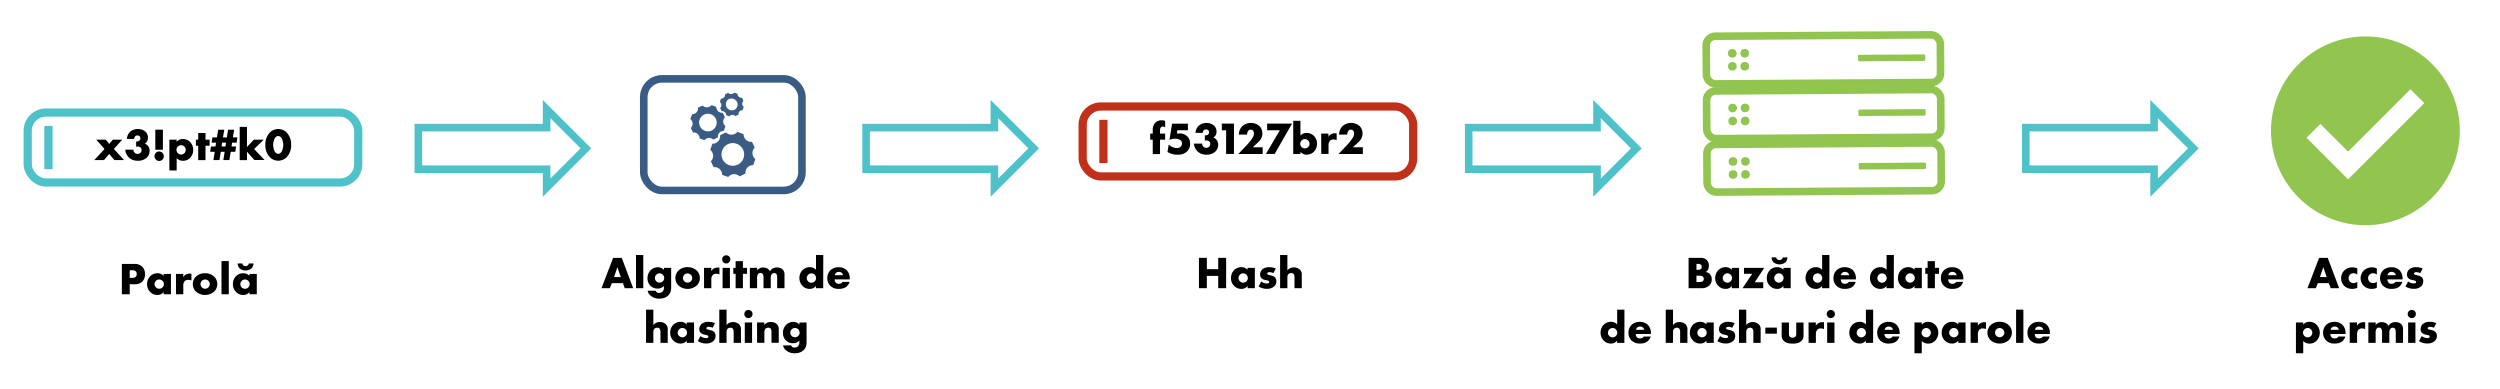 <svg id="Layer_1" data-name="Layer 1" xmlns="http://www.w3.org/2000/svg" viewBox="0 0 1647 256"><title>Capitolul12</title><polygon points="570.59 111.46 655.11 111.46 655.11 123.64 681 97.75 655.11 71.87 655.11 84.05 570.59 84.05 570.59 111.46" style="fill:none;stroke:#4fc2c9;stroke-miterlimit:10;stroke-width:5px"/><polygon points="967.59 111.46 1052.11 111.46 1052.11 123.64 1078 97.75 1052.11 71.87 1052.11 84.05 967.59 84.05 967.59 111.46" style="fill:none;stroke:#4fc2c9;stroke-miterlimit:10;stroke-width:5px"/><polygon points="275.59 111.46 360.11 111.46 360.11 123.64 386 97.75 360.11 71.87 360.11 84.05 275.59 84.05 275.59 111.46" style="fill:none;stroke:#4fc2c9;stroke-miterlimit:10;stroke-width:5px"/><rect x="424.12" y="51.95" width="104.21" height="73.51" rx="12" ry="12" style="fill:none;stroke:#3a5c84;stroke-miterlimit:10;stroke-width:5px"/><path d="M456.29,81.28a3.94,3.94,0,0,1-1.05,2.89.25.25,0,0,0-.05.27l1.29,2.7a.22.22,0,0,0,.24.14,3.92,3.92,0,0,1,4.2,3.78.25.25,0,0,0,.16.22l2.82,1H464a.2.2,0,0,0,.23-.08,3.78,3.78,0,0,1,.58-.55l0,0,.29-.2a1.67,1.67,0,0,1,.23-.12.24.24,0,0,1,.11-.06,3.75,3.75,0,0,1,1.5-.39,3.9,3.9,0,0,1,2.89,1,.2.2,0,0,0,.27,0l2.7-1.29h0a.22.22,0,0,0,.14-.23,3.89,3.89,0,0,1,2.5-3.93l.08,0,.15,0,.25-.08h0a3.66,3.66,0,0,1,.75-.1.26.26,0,0,0,.22-.17l1-2.82a.26.26,0,0,0-.07-.26,3.9,3.9,0,0,1-.3-5.64.23.23,0,0,0,0-.27l-.88-1.86h0l-.4-.84a.16.16,0,0,0-.07-.07h0l0,0a.13.13,0,0,0-.1,0h0a3.92,3.92,0,0,1-4.2-3.78.22.22,0,0,0-.16-.22l-2.82-1a.2.2,0,0,0-.26.07h0a4,4,0,0,1-.89.76l-.07,0-.26.14a3.9,3.9,0,0,1-4.41-.66.26.26,0,0,0-.27,0L460,70.83a.23.23,0,0,0-.13.24,3.93,3.93,0,0,1-3.79,4.2.21.21,0,0,0-.22.16l-.69,1.95h0l-.31.88a.27.27,0,0,0,.07.27A3.9,3.9,0,0,1,456.29,81.28Zm6.13-4.77,0,0,.27-.22.19-.16L463,76a5.81,5.81,0,1,1,5.83,10l-.48.2h0a5.82,5.82,0,0,1-5.93-9.72Z" style="fill:#3a5c84"/><path d="M469.79,102.42a5,5,0,0,1-1.35,3.71.32.32,0,0,0-.06.35l1.66,3.46c.1.2.21.19.3.18a5,5,0,0,1,5.4,4.86.32.32,0,0,0,.2.28l3.63,1.28h.06a.24.24,0,0,0,.29-.11,4.58,4.58,0,0,1,.76-.7s0,0,0,0l.36-.25a2.19,2.19,0,0,1,.3-.16l.14-.08a5,5,0,0,1,5.64.86.27.27,0,0,0,.34,0l3.47-1.66h0a.3.3,0,0,0,.18-.3,5,5,0,0,1,1.28-3.73,5,5,0,0,1,1.92-1.32l.12,0,.19-.06.31-.09H495a5.26,5.26,0,0,1,1-.13.3.3,0,0,0,.28-.21l1.29-3.62a.32.32,0,0,0-.1-.34,5,5,0,0,1-.37-7.25.32.32,0,0,0,.05-.34L496,94.62h0l-.52-1.08a.34.34,0,0,0-.08-.09l0,0,0,0-.12,0h0a5,5,0,0,1-5.4-4.86.3.3,0,0,0-.21-.28L486,86.93a.28.28,0,0,0-.34.08h0a5.21,5.21,0,0,1-1.16,1l-.08,0-.34.19a4.91,4.91,0,0,1-1.95.51,5.06,5.06,0,0,1-3.71-1.36.32.32,0,0,0-.34,0L474.59,89a.32.32,0,0,0-.18.3,5,5,0,0,1-4.86,5.39.28.28,0,0,0-.28.21l-.89,2.51h0l-.4,1.13a.33.33,0,0,0,.09.34A5.06,5.06,0,0,1,469.79,102.42Zm7.88-6.13s0,0,.05-.05l.34-.29c.09-.07.16-.14.25-.2l.11-.08a7.47,7.47,0,1,1,7.49,12.85,6.5,6.5,0,0,1-.61.25h0a7.47,7.47,0,0,1-7.61-12.49Z" style="fill:#3a5c84"/><path d="M475.21,69.1a2.67,2.67,0,0,1-.72,2,.17.17,0,0,0,0,.18l.88,1.84a.16.16,0,0,0,.16.1,2.65,2.65,0,0,1,2,.67,2.73,2.73,0,0,1,.89,1.9.17.17,0,0,0,.11.16l1.92.67h0a.14.14,0,0,0,.16-.06,2.34,2.34,0,0,1,.4-.37l0,0,.19-.13.16-.09.08,0a2.56,2.56,0,0,1,1-.26,2.63,2.63,0,0,1,2,.72.14.14,0,0,0,.18,0l1.84-.88h0a.16.16,0,0,0,.1-.16,2.62,2.62,0,0,1,.68-2,2.56,2.56,0,0,1,1-.7l.06,0,.1,0,.17,0h0a2.25,2.25,0,0,1,.52-.07.17.17,0,0,0,.15-.11l.68-1.93a.16.16,0,0,0,0-.17,2.7,2.7,0,0,1-.92-1.88,2.64,2.64,0,0,1,.72-2,.19.19,0,0,0,0-.19L489.13,65h0l-.27-.57a.08.08,0,0,0-.05,0h0l0,0a.07.07,0,0,0-.06,0h0a2.65,2.65,0,0,1-2-.68,2.69,2.69,0,0,1-.89-1.9.16.16,0,0,0-.11-.15l-1.92-.68a.13.13,0,0,0-.18.05h0a2.8,2.8,0,0,1-.61.53l-.05,0-.18.1a2.62,2.62,0,0,1-1,.27,2.67,2.67,0,0,1-2-.72.15.15,0,0,0-.18,0l-1.84.88a.17.17,0,0,0-.1.16A2.67,2.67,0,0,1,475.08,65a.16.16,0,0,0-.15.12l-.47,1.33h0l-.21.61a.18.18,0,0,0,.05.18A2.68,2.68,0,0,1,475.21,69.1Zm4.18-3.26,0,0,.18-.16a.69.69,0,0,0,.13-.11l.06,0a4,4,0,0,1,6,4.55,3.94,3.94,0,0,1-2.07,2.27l-.33.14h0a4,4,0,0,1-4-6.63Z" style="fill:#3a5c84"/><path d="M795.06,177.33h7.5v-7.47h5.22v20h-5.22v-8.1h-7.5v8.1h-5.19v-20h5.19Z"/><path d="M821.91,176.46h4.8v13.41h-4.8V188.4a5,5,0,0,1-4.17,1.92,6.42,6.42,0,0,1-4.83-2.13,6.76,6.76,0,0,1-1.92-4.92,7.42,7.42,0,0,1,2.07-5.37,6.9,6.9,0,0,1,4.83-1.89,5.31,5.31,0,0,1,4,1.74Zm-5,4.5a3.14,3.14,0,0,0-1,2.19,3.09,3.09,0,0,0,.93,2.19,3.37,3.37,0,0,0,2.16.9,3.08,3.08,0,0,0,2.16-.93,2.91,2.91,0,0,0,.9-2.16,3,3,0,0,0-.93-2.19,3,3,0,0,0-4.26,0Z"/><path d="M830.88,185.43a6.87,6.87,0,0,0,1.92,1,6.25,6.25,0,0,0,1.86.33,2,2,0,0,0,1.23-.36.77.77,0,0,0,.24-.63.71.71,0,0,0-.24-.6,3,3,0,0,0-1.26-.48l-1.26-.3a4.31,4.31,0,0,1-2.34-1.17,3.24,3.24,0,0,1-.87-2.31,4.79,4.79,0,0,1,1.26-3.27,6.77,6.77,0,0,1,4.8-1.62,11.07,11.07,0,0,1,4.29.87l-1.62,3.06a6.64,6.64,0,0,0-2.52-.66,2,2,0,0,0-1.11.27.72.72,0,0,0-.42.66.78.78,0,0,0,.57.75c.45.18.84.18,1.59.39l.87.24a5.67,5.67,0,0,1,2,1,3.79,3.79,0,0,1,1,2.67,4.48,4.48,0,0,1-1.35,3.33,7,7,0,0,1-4.95,1.68,9.89,9.89,0,0,1-5.4-1.56Z"/><path d="M843.33,168h4.8v10.14a5.85,5.85,0,0,1,1.5-1.32,6.14,6.14,0,0,1,6.72.78,4.68,4.68,0,0,1,1.26,3.75v8.52h-4.8v-6.78a4,4,0,0,0-.6-2.61,1.9,1.9,0,0,0-1.53-.57,2.57,2.57,0,0,0-1.74.57,2.92,2.92,0,0,0-.81,2.19v7.2h-4.8Z"/><path d="M410.36,186.51H403.1l-1.35,3.36h-5.49l7.68-20h5.67l7.53,20h-5.55Zm-1.38-4-2.25-6.48-2.19,6.48Z"/><path d="M423.8,168v21.87H419V168Z"/><path d="M442.16,176.46V189c0,2-.18,3.84-1.83,5.55a8,8,0,0,1-5.91,2.16,8.22,8.22,0,0,1-6.27-2.37,4.88,4.88,0,0,1-1.47-2.79H432a2.06,2.06,0,0,0,2.25,1.38,2.92,2.92,0,0,0,2.13-.75,3.23,3.23,0,0,0,1-2.49v-1.35a5.1,5.1,0,0,1-4,1.77,6.68,6.68,0,0,1-4.95-1.89,7.08,7.08,0,0,1-1.86-4.89,7.73,7.73,0,0,1,2-5.25,6.74,6.74,0,0,1,4.86-2,5.24,5.24,0,0,1,4,1.77v-1.38Zm-9.78,4.5a3,3,0,0,0,0,4.35,3,3,0,0,0,2.16.87,3.18,3.18,0,0,0,2.16-.9,3.25,3.25,0,0,0,.9-2.16,3.44,3.44,0,0,0-1-2.19,3,3,0,0,0-2.13-.87A2.86,2.86,0,0,0,432.38,181Z"/><path d="M459,188.1a9.18,9.18,0,0,1-12,0,6.92,6.92,0,0,1,0-9.87,8.35,8.35,0,0,1,6-2.22,8.47,8.47,0,0,1,6,2.22,6.63,6.63,0,0,1,2.07,4.92A6.73,6.73,0,0,1,459,188.1ZM450.83,181a3,3,0,1,0,4.29,4.32,3,3,0,0,0,.92-2.13,3.07,3.07,0,0,0-5.21-2.19Z"/><path d="M463.79,176.46h4.79v2.19a4.33,4.33,0,0,1,1.89-1.86,5.26,5.26,0,0,1,2.49-.54l1,.06v4.53a4.18,4.18,0,0,0-2.06-.48,3.13,3.13,0,0,0-2.19.72,4,4,0,0,0-1.09,3.06v5.73h-4.79Z"/><path d="M478.46,168.18a2.7,2.7,0,1,1-2.7,2.7A2.68,2.68,0,0,1,478.46,168.18Zm2.4,8.28v13.41h-4.81V176.46Z"/><path d="M489.43,180.39v9.48h-4.8v-9.48h-1.52v-3.93h1.52v-4.41h4.8v4.41h2.73v3.93Z"/><path d="M494,176.46h4.8v1.62a5.16,5.16,0,0,1,4-1.86,5.45,5.45,0,0,1,2.57.6,4.19,4.19,0,0,1,1.86,1.92,4.71,4.71,0,0,1,1.83-1.86,5.44,5.44,0,0,1,2.79-.66,5.33,5.33,0,0,1,3.72,1.23,4.93,4.93,0,0,1,1.26,3.69v8.73H512v-6.63c0-1.41-.15-2.37-.69-2.88a1.75,1.75,0,0,0-1.26-.45,1.94,1.94,0,0,0-1.41.54,3.43,3.43,0,0,0-.87,2.55v6.87H503v-6.63a4.35,4.35,0,0,0-.62-2.88,1.89,1.89,0,0,0-1.45-.54,1.69,1.69,0,0,0-1.32.48,4,4,0,0,0-.84,2.94v6.63H494Z"/><path d="M542.32,189.87h-4.8V188.4a4.92,4.92,0,0,1-4,1.92,6.42,6.42,0,0,1-4.71-1.86,7.4,7.4,0,0,1-2.16-5.34,7.31,7.31,0,0,1,2.19-5.31,6.86,6.86,0,0,1,4.74-1.8,5.31,5.31,0,0,1,4,1.74V168h4.8Zm-5.67-4.44a3.22,3.22,0,0,0,1-2.28,3.51,3.51,0,0,0-.9-2.16,3.08,3.08,0,0,0-4.32,0,3.29,3.29,0,0,0-.93,2.28,3,3,0,0,0,.93,2.1,3,3,0,0,0,2.13.9A3.28,3.28,0,0,0,536.65,185.43Z"/><path d="M559.84,184.05h-10a3.39,3.39,0,0,0,.84,2.25,2.7,2.7,0,0,0,2,.66,3.79,3.79,0,0,0,1.56-.36,2.23,2.23,0,0,0,.84-.9h4.59a6,6,0,0,1-1.62,2.76c-1,1-2.55,1.86-5.46,1.86a7.61,7.61,0,0,1-5.55-2,7,7,0,0,1-2-5.07,7.16,7.16,0,0,1,2-5.19,7.55,7.55,0,0,1,5.49-2,7.35,7.35,0,0,1,5.16,1.83,7.51,7.51,0,0,1,2.13,5.64Zm-4.41-2.76a3.22,3.22,0,0,0-.78-1.44,2.8,2.8,0,0,0-2-.72,2.58,2.58,0,0,0-1.95.72,2.74,2.74,0,0,0-.72,1.44Z"/><path d="M425.63,204h4.8v10.14a5.85,5.85,0,0,1,1.5-1.32,5.4,5.4,0,0,1,2.76-.66,5.34,5.34,0,0,1,3.95,1.44,4.68,4.68,0,0,1,1.26,3.75v8.52h-4.79v-6.78a4.05,4.05,0,0,0-.6-2.61,1.92,1.92,0,0,0-1.54-.57,2.55,2.55,0,0,0-1.73.57,2.92,2.92,0,0,0-.81,2.19v7.2h-4.8Z"/><path d="M452.45,212.46h4.8v13.41h-4.8V224.4a5,5,0,0,1-4.17,1.92,6.42,6.42,0,0,1-4.83-2.13,6.76,6.76,0,0,1-1.92-4.92,7.42,7.42,0,0,1,2.07-5.37,6.9,6.9,0,0,1,4.83-1.89,5.31,5.31,0,0,1,4,1.74Zm-5,4.5a3.14,3.14,0,0,0-1,2.19,3.09,3.09,0,0,0,.93,2.19,3.37,3.37,0,0,0,2.16.9,3.08,3.08,0,0,0,2.16-.93,2.91,2.91,0,0,0,.9-2.16,3,3,0,0,0-.93-2.19,3,3,0,0,0-4.26,0Z"/><path d="M461.42,221.43a6.87,6.87,0,0,0,1.92,1,6.25,6.25,0,0,0,1.86.33,2.05,2.05,0,0,0,1.23-.36.8.8,0,0,0,.24-.63.74.74,0,0,0-.24-.6,3,3,0,0,0-1.26-.48l-1.26-.3a4.31,4.31,0,0,1-2.34-1.17,3.24,3.24,0,0,1-.87-2.31,4.79,4.79,0,0,1,1.26-3.27,6.77,6.77,0,0,1,4.8-1.62,11,11,0,0,1,4.28.87l-1.61,3.06a6.64,6.64,0,0,0-2.52-.66,2.09,2.09,0,0,0-1.12.27.73.73,0,0,0-.41.66.77.77,0,0,0,.57.75c.44.18.84.18,1.59.39l.87.24a5.53,5.53,0,0,1,2,1,3.79,3.79,0,0,1,1,2.67,4.48,4.48,0,0,1-1.35,3.33,7,7,0,0,1-4.94,1.68,9.89,9.89,0,0,1-5.4-1.56Z"/><path d="M473.87,204h4.79v10.14a5.85,5.85,0,0,1,1.5-1.32,6.14,6.14,0,0,1,6.72.78,4.68,4.68,0,0,1,1.26,3.75v8.52h-4.8v-6.78a4,4,0,0,0-.6-2.61,1.9,1.9,0,0,0-1.53-.57,2.59,2.59,0,0,0-1.74.57,2.92,2.92,0,0,0-.81,2.19v7.2h-4.79Z"/><path d="M493.06,204.18a2.7,2.7,0,1,1-2.69,2.7A2.69,2.69,0,0,1,493.06,204.18Zm2.4,8.28v13.41h-4.79V212.46Z"/><path d="M498.73,212.46h4.81v1.68a5,5,0,0,1,4.25-2,5.42,5.42,0,0,1,4,1.44,4.62,4.62,0,0,1,1.26,3.75v8.52h-4.8v-6.78a3.9,3.9,0,0,0-.59-2.61,2,2,0,0,0-1.54-.57,2.65,2.65,0,0,0-1.77.63,3.08,3.08,0,0,0-.77,2.13v7.2h-4.81Z"/><path d="M531.37,212.46V225c0,2-.18,3.84-1.83,5.55a8,8,0,0,1-5.91,2.16,8.19,8.19,0,0,1-6.26-2.37,4.83,4.83,0,0,1-1.48-2.79h5.34a2.06,2.06,0,0,0,2.25,1.38,2.92,2.92,0,0,0,2.13-.75,3.23,3.23,0,0,0,1-2.49v-1.35a5.1,5.1,0,0,1-4,1.77,6.68,6.68,0,0,1-4.95-1.89,7.08,7.08,0,0,1-1.86-4.89,7.73,7.73,0,0,1,2-5.25,6.74,6.74,0,0,1,4.86-2,5.24,5.24,0,0,1,4,1.77v-1.38Zm-9.78,4.5a3,3,0,0,0,0,4.35,3,3,0,0,0,2.16.87,3.07,3.07,0,0,0,3.06-3.06,3.44,3.44,0,0,0-1-2.19,3,3,0,0,0-2.13-.87A2.86,2.86,0,0,0,521.59,217Z"/><path d="M85.47,187.24v6.63H80.28v-20h8.28a6.89,6.89,0,0,1,5.07,1.8,6.2,6.2,0,0,1,1.86,4.86,6.5,6.5,0,0,1-1.77,5,6.66,6.66,0,0,1-5,1.74Zm0-4.2h1.74a3.39,3.39,0,0,0,2.19-.63,2.29,2.29,0,0,0,.66-1.83,2.43,2.43,0,0,0-.6-1.8,3,3,0,0,0-2.22-.72H85.47Z"/><path d="M107.82,180.46h4.8v13.41h-4.8V192.4a5,5,0,0,1-4.17,1.92,6.42,6.42,0,0,1-4.83-2.13,6.76,6.76,0,0,1-1.92-4.92A7.42,7.42,0,0,1,99,181.9,6.9,6.9,0,0,1,103.8,180a5.31,5.31,0,0,1,4,1.74Zm-5,4.5a3.14,3.14,0,0,0-1,2.19,3.09,3.09,0,0,0,.93,2.19,3.37,3.37,0,0,0,2.16.9,3.08,3.08,0,0,0,2.16-.93,2.91,2.91,0,0,0,.9-2.16A3,3,0,0,0,107,185a3,3,0,0,0-4.26,0Z"/><path d="M115.92,180.46h4.8v2.19a4.33,4.33,0,0,1,1.89-1.86,5.24,5.24,0,0,1,2.49-.54l1,.06v4.53a4.23,4.23,0,0,0-2.07-.48,3.14,3.14,0,0,0-2.19.72,4,4,0,0,0-1.08,3.06v5.73h-4.8Z"/><path d="M141.09,192.1a9.18,9.18,0,0,1-12,0,6.92,6.92,0,0,1,0-9.87,8.37,8.37,0,0,1,6-2.22,8.47,8.47,0,0,1,6,2.22,6.92,6.92,0,0,1,0,9.87ZM133,185a3.06,3.06,0,0,0,2.16,5.22,3.05,3.05,0,0,0,2.13-.9,3,3,0,0,0,.93-2.13,3.26,3.26,0,0,0-.93-2.19,3.08,3.08,0,0,0-4.29,0Z"/><path d="M150.72,172v21.87h-4.8V172Z"/><path d="M164.37,180.46h4.8v13.41h-4.8V192.4a5,5,0,0,1-4.17,1.92,6.42,6.42,0,0,1-4.83-2.13,6.76,6.76,0,0,1-1.92-4.92,7.42,7.42,0,0,1,2.07-5.37,6.9,6.9,0,0,1,4.83-1.89,5.31,5.31,0,0,1,4,1.74Zm2.64-6.9a4.73,4.73,0,0,1-1.32,3.27,6.31,6.31,0,0,1-7.8,0,4.73,4.73,0,0,1-1.32-3.27h3.09a2.08,2.08,0,0,0,.6,1.23,2.44,2.44,0,0,0,3.06,0,2.08,2.08,0,0,0,.6-1.23ZM159.33,185a3.14,3.14,0,0,0-1,2.19,3.09,3.09,0,0,0,.93,2.19,3.37,3.37,0,0,0,2.16.9,3.08,3.08,0,0,0,2.16-.93,2.91,2.91,0,0,0,.9-2.16,3,3,0,0,0-.93-2.19,3,3,0,0,0-4.26,0Z"/><rect x="18.26" y="74.16" width="217.74" height="46.07" rx="12" ry="12" style="fill:none;stroke:#4fc2c9;stroke-miterlimit:10;stroke-width:5.423px"/><line x1="31.93" y1="82.94" x2="31.93" y2="111.46" style="fill:none;stroke:#4fc2c9;stroke-miterlimit:10;stroke-width:5.423px"/><path d="M68.84,98.15,63.41,92h6.24L72,94.79,74.33,92h6.21L75,98.15l6.72,7.29H75.35l-3.42-4-3.42,4H62.15Z"/><path d="M87.86,98.6a3.12,3.12,0,0,0,.81,2,2.76,2.76,0,0,0,2,.78,2.66,2.66,0,0,0,2-.87,2.35,2.35,0,0,0,.6-1.65,2.29,2.29,0,0,0-.78-1.77,3.14,3.14,0,0,0-1.92-.57,2.65,2.65,0,0,0-.87.12V93.14a2.54,2.54,0,0,0,2.13-.51,1.88,1.88,0,0,0,.66-1.41A2.22,2.22,0,0,0,92,89.78a2.15,2.15,0,0,0-1.47-.54,2,2,0,0,0-1.44.51,2.52,2.52,0,0,0-.69,1.77H83.6a7.11,7.11,0,0,1,2-4.59,8,8,0,0,1,10.26-.18,5.44,5.44,0,0,1,1.62,3.87,4.82,4.82,0,0,1-.6,2.46,3.43,3.43,0,0,1-1.53,1.53,4.9,4.9,0,0,1,2.37,1.83,5.06,5.06,0,0,1,.84,2.94,6,6,0,0,1-1.77,4.38,8.2,8.2,0,0,1-6,2.13A8.09,8.09,0,0,1,85,103.82a8,8,0,0,1-2.49-5.22Z"/><path d="M102.65,105.08a3.12,3.12,0,0,1,2.19-5.31,3.15,3.15,0,0,1,2.22,1,3.12,3.12,0,0,1,0,4.35,3.07,3.07,0,0,1-2.19.93A3,3,0,0,1,102.65,105.08Zm-.33-6.45V85.43h5v13.2Z"/><path d="M116.39,112.31h-4.8V92h4.8V93.5a5,5,0,0,1,4.11-1.92,6.67,6.67,0,0,1,4.77,2,7.61,7.61,0,0,1-.12,10.5,6.44,6.44,0,0,1-4.59,1.86,5.71,5.71,0,0,1-4.17-1.74Zm.78-15.75a3.27,3.27,0,0,0-.93,2.22,3.24,3.24,0,0,0,.93,2.13,3.07,3.07,0,0,0,2.16.9,2.9,2.9,0,0,0,2.13-.9,3.17,3.17,0,0,0,.93-2.13,3.27,3.27,0,0,0-.93-2.22,2.9,2.9,0,0,0-2.13-.9A3.07,3.07,0,0,0,117.17,96.56Z"/><path d="M135.38,96v9.48h-4.8V96h-1.53V92h1.53V87.62h4.8V92h2.73V96Z"/><path d="M155.54,96.47,155,100H152l-.87,5.46h-4L148,100h-2.55l-.87,5.46h-4l.9-5.46h-3.06l.54-3.51h3l.42-2.49h-3l.54-3.48h3l.81-5.07h4l-.84,5.07h2.55l.81-5.07h4l-.81,5.07h3L155.9,94h-3l-.39,2.49ZM148.91,94h-2.55L146,96.47h2.55Z"/><path d="M162.71,83.57V96.86L167.24,92h6.51l-6.33,6.18,6.84,7.23H167.6L162.71,100v5.49h-4.8V83.57Z"/><path d="M188.81,103.61a7.82,7.82,0,0,1-11,0,11.34,11.34,0,0,1-3-8.16,11.37,11.37,0,0,1,3-8.19,7.82,7.82,0,0,1,11,0,11.37,11.37,0,0,1,3,8.19A11.34,11.34,0,0,1,188.81,103.61ZM181.7,90.26c-1.08.93-1.74,3.36-1.74,5.22,0,1.59.57,4.2,1.74,5.22a2.32,2.32,0,0,0,3.18,0c1.11-1,1.74-3.48,1.74-5.19s-.69-4.32-1.74-5.25a2.32,2.32,0,0,0-3.18,0Z"/><rect x="713.26" y="70.16" width="217.74" height="46.07" rx="12" ry="12" style="fill:none;stroke:#c13018;stroke-miterlimit:10;stroke-width:5.423px"/><line x1="726.93" y1="78.94" x2="726.93" y2="107.46" style="fill:none;stroke:#c13018;stroke-miterlimit:10;stroke-width:5.423px"/><path d="M764.23,92v9.48h-4.8V92h-1.68V88h1.68V85.78a6.9,6.9,0,0,1,1.23-4.41,5.58,5.58,0,0,1,4.65-2.13,6.09,6.09,0,0,1,2.31.45v4.14a3,3,0,0,0-1.5-.45,1.73,1.73,0,0,0-1.35.51,3.55,3.55,0,0,0-.54,2.25V88h3.36V92Z"/><path d="M782.62,85.84h-6.93l-.36,2.22a11.15,11.15,0,0,1,1.62-.15,7.11,7.11,0,0,1,5.28,2,6.51,6.51,0,0,1,1.83,4.74,7,7,0,0,1-1.92,5,8.34,8.34,0,0,1-6.24,2.25,12.15,12.15,0,0,1-6.75-1.8l.78-4.86a9.7,9.7,0,0,0,2.4,1.62,7.44,7.44,0,0,0,3,.69,3.6,3.6,0,0,0,2.61-1,3,3,0,0,0,.78-2,2.82,2.82,0,0,0-1-2.16,5.76,5.76,0,0,0-3.6-1,8.06,8.06,0,0,0-3.69.84l1.74-10.77h10.41Z"/><path d="M791.92,94.6a3.12,3.12,0,0,0,.81,2,2.76,2.76,0,0,0,2,.78,2.66,2.66,0,0,0,2-.87,2.35,2.35,0,0,0,.6-1.65,2.29,2.29,0,0,0-.78-1.77,3.14,3.14,0,0,0-1.92-.57,2.65,2.65,0,0,0-.87.12V89.14a2.54,2.54,0,0,0,2.13-.51,1.88,1.88,0,0,0,.66-1.41,2.22,2.22,0,0,0-.54-1.44,2.15,2.15,0,0,0-1.47-.54,2,2,0,0,0-1.44.51,2.52,2.52,0,0,0-.69,1.77h-4.83a7.11,7.11,0,0,1,2-4.59,8,8,0,0,1,10.26-.18,5.44,5.44,0,0,1,1.62,3.87,4.82,4.82,0,0,1-.6,2.46,3.43,3.43,0,0,1-1.53,1.53,4.9,4.9,0,0,1,2.37,1.83,5.06,5.06,0,0,1,.84,2.94,6,6,0,0,1-1.77,4.38,8.2,8.2,0,0,1-6,2.13,8.09,8.09,0,0,1-5.73-2.07,8,8,0,0,1-2.49-5.22Z"/><path d="M807.79,85.84h-2.85V81.43h8v20h-5.19Z"/><path d="M831.85,101.44H815.8l5.07-5.31A33.14,33.14,0,0,0,825,91.06a5.63,5.63,0,0,0,1.08-3.12,3,3,0,0,0-.6-1.92,2,2,0,0,0-1.47-.6,2.15,2.15,0,0,0-1.74.81,5,5,0,0,0-.72,2.46h-5.37a8,8,0,0,1,2.22-5.55,8.62,8.62,0,0,1,11.31-.09A6.68,6.68,0,0,1,831.64,88c0,2.52-1.17,4.26-3,5.94L825.31,97h6.54Z"/><path d="M843.13,85.84h-8.34V81.43H851.2l-11.46,20H834Z"/><path d="M856.72,79.57v9.75a5.31,5.31,0,0,1,4-1.74,6.86,6.86,0,0,1,4.74,1.8,7.31,7.31,0,0,1,2.19,5.31,7.4,7.4,0,0,1-2.16,5.34,6.42,6.42,0,0,1-4.71,1.86,4.92,4.92,0,0,1-4-1.92v1.47h-4.8V79.57Zm5.07,17.34a3,3,0,0,0,.93-2.1,3.29,3.29,0,0,0-.93-2.28,3.08,3.08,0,0,0-4.32,0,3.51,3.51,0,0,0-.9,2.16,3.22,3.22,0,0,0,1,2.28,3.28,3.28,0,0,0,2.07.81A3,3,0,0,0,861.79,96.91Z"/><path d="M870.4,88h4.8v2.19a4.33,4.33,0,0,1,1.89-1.86,5.24,5.24,0,0,1,2.49-.54l1,.06v4.53a4.23,4.23,0,0,0-2.07-.48,3.14,3.14,0,0,0-2.19.72,4,4,0,0,0-1.08,3.06v5.73h-4.8Z"/><path d="M897.85,101.44H881.8l5.07-5.31A33.14,33.14,0,0,0,891,91.06a5.63,5.63,0,0,0,1.08-3.12,3,3,0,0,0-.6-1.92,2,2,0,0,0-1.47-.6,2.15,2.15,0,0,0-1.74.81,5,5,0,0,0-.72,2.46h-5.37a8,8,0,0,1,2.22-5.55,8.62,8.62,0,0,1,11.31-.09A6.68,6.68,0,0,1,897.64,88c0,2.52-1.17,4.26-3,5.94L891.31,97h6.54Z"/><rect x="1124.57" y="94.57" width="154.27" height="31.42" rx="6.03" ry="6.03" transform="translate(-0.7 7.86) rotate(-0.37)" style="fill:none;stroke:#91c54f;stroke-miterlimit:10;stroke-width:5px"/><circle cx="1141.68" cy="106.39" r="2.86" style="fill:#91c54f"/><circle cx="1149.88" cy="106.34" r="2.86" style="fill:#91c54f"/><circle cx="1141.74" cy="114.96" r="2.86" style="fill:#91c54f"/><circle cx="1149.93" cy="114.91" r="2.86" style="fill:#91c54f"/><rect x="1224.55" y="107.14" width="44.28" height="4.29" rx="0.82" ry="0.82" transform="translate(-0.69 8.16) rotate(-0.37)" style="fill:#91c54f"/><rect x="1124.34" y="59.35" width="154.27" height="31.42" rx="6.03" ry="6.03" transform="translate(-0.47 7.86) rotate(-0.37)" style="fill:none;stroke:#91c54f;stroke-miterlimit:10;stroke-width:5px"/><circle cx="1141.45" cy="71.17" r="2.86" style="fill:#91c54f"/><circle cx="1149.65" cy="71.11" r="2.86" style="fill:#91c54f"/><circle cx="1141.51" cy="79.74" r="2.86" style="fill:#91c54f"/><circle cx="1149.7" cy="79.68" r="2.86" style="fill:#91c54f"/><rect x="1224.32" y="71.91" width="44.28" height="4.29" rx="0.82" ry="0.82" transform="translate(-0.46 8.16) rotate(-0.37)" style="fill:#91c54f"/><rect x="1124.1" y="23.3" width="154.27" height="31.42" rx="6.03" ry="6.03" transform="translate(-0.23 7.86) rotate(-0.37)" style="fill:none;stroke:#91c54f;stroke-miterlimit:10;stroke-width:5px"/><circle cx="1141.22" cy="35.12" r="2.86" style="fill:#91c54f"/><circle cx="1149.41" cy="35.07" r="2.86" style="fill:#91c54f"/><circle cx="1141.27" cy="43.69" r="2.86" style="fill:#91c54f"/><circle cx="1149.47" cy="43.64" r="2.86" style="fill:#91c54f"/><rect x="1224.08" y="35.86" width="44.28" height="4.29" rx="0.82" ry="0.82" transform="translate(-0.22 8.15) rotate(-0.37)" style="fill:#91c54f"/><path d="M1112.44,189.87v-20h7.74a5.61,5.61,0,0,1,4.38,1.56,5.41,5.41,0,0,1,1.23,3.75,5.19,5.19,0,0,1-.57,2.46,3.15,3.15,0,0,1-1.62,1.56,5,5,0,0,1,2.73,1.2,5,5,0,0,1,1.35,3.66,5.43,5.43,0,0,1-1.47,3.93,7.52,7.52,0,0,1-5.43,1.89Zm5.19-12.12h1a2.74,2.74,0,0,0,2-.63,1.94,1.94,0,0,0,.48-1.32,2.06,2.06,0,0,0-.48-1.35,2.75,2.75,0,0,0-2-.6h-1Zm0,8.07h1.17c1.44,0,2.64-.15,3.21-.81a2,2,0,0,0,.42-1.29,2,2,0,0,0-.51-1.44c-.63-.63-1.92-.66-3.21-.66h-1.08Z"/><path d="M1140.91,176.46h4.8v13.41h-4.8V188.4a5,5,0,0,1-4.17,1.92,6.42,6.42,0,0,1-4.83-2.13,6.76,6.76,0,0,1-1.92-4.92,7.42,7.42,0,0,1,2.07-5.37,6.9,6.9,0,0,1,4.83-1.89,5.31,5.31,0,0,1,4,1.74Zm-5,4.5a3.14,3.14,0,0,0-1,2.19,3.09,3.09,0,0,0,.93,2.19,3.37,3.37,0,0,0,2.16.9,3.08,3.08,0,0,0,2.16-.93,2.91,2.91,0,0,0,.9-2.16,3,3,0,0,0-.93-2.19,3,3,0,0,0-4.26,0Z"/><path d="M1156,185.94h5.61v3.93H1148l6.33-9.48h-5.4v-3.93h13.38Z"/><path d="M1174.9,176.46h4.8v13.41h-4.8V188.4a5,5,0,0,1-4.17,1.92,6.42,6.42,0,0,1-4.83-2.13,6.76,6.76,0,0,1-1.92-4.92,7.42,7.42,0,0,1,2.07-5.37,6.9,6.9,0,0,1,4.83-1.89,5.31,5.31,0,0,1,4,1.74Zm2.64-6.9a4.73,4.73,0,0,1-1.32,3.27,6.31,6.31,0,0,1-7.8,0,4.73,4.73,0,0,1-1.32-3.27h3.09a2.08,2.08,0,0,0,.6,1.23,2.44,2.44,0,0,0,3.06,0,2.08,2.08,0,0,0,.6-1.23Zm-7.68,11.4a3.14,3.14,0,0,0-1,2.19,3.09,3.09,0,0,0,.93,2.19,3.37,3.37,0,0,0,2.16.9,3.08,3.08,0,0,0,2.16-.93,2.91,2.91,0,0,0,.9-2.16,3,3,0,0,0-.93-2.19,3,3,0,0,0-4.26,0Z"/><path d="M1205.17,189.87h-4.8V188.4a4.92,4.92,0,0,1-4,1.92,6.42,6.42,0,0,1-4.71-1.86,7.4,7.4,0,0,1-2.16-5.34,7.31,7.31,0,0,1,2.19-5.31,6.86,6.86,0,0,1,4.74-1.8,5.31,5.31,0,0,1,4,1.74V168h4.8Zm-5.67-4.44a3.22,3.22,0,0,0,1-2.28,3.51,3.51,0,0,0-.9-2.16,3.08,3.08,0,0,0-4.32,0,3.29,3.29,0,0,0-.93,2.28,3,3,0,0,0,.93,2.1,3,3,0,0,0,2.13.9A3.28,3.28,0,0,0,1199.5,185.43Z"/><path d="M1222.69,184.05h-10a3.39,3.39,0,0,0,.84,2.25,2.7,2.7,0,0,0,2,.66,3.79,3.79,0,0,0,1.56-.36,2.23,2.23,0,0,0,.84-.9h4.59a6,6,0,0,1-1.62,2.76c-1,1-2.55,1.86-5.46,1.86a7.61,7.61,0,0,1-5.55-2,7,7,0,0,1-2-5.07,7.16,7.16,0,0,1,2-5.19,7.55,7.55,0,0,1,5.49-2,7.35,7.35,0,0,1,5.16,1.83,7.51,7.51,0,0,1,2.13,5.64Zm-4.41-2.76a3.22,3.22,0,0,0-.78-1.44,2.8,2.8,0,0,0-2-.72,2.58,2.58,0,0,0-2,.72,2.74,2.74,0,0,0-.72,1.44Z"/><path d="M1247.62,189.87h-4.8V188.4a4.92,4.92,0,0,1-4,1.92,6.42,6.42,0,0,1-4.71-1.86,7.4,7.4,0,0,1-2.16-5.34,7.31,7.31,0,0,1,2.19-5.31,6.86,6.86,0,0,1,4.74-1.8,5.31,5.31,0,0,1,4,1.74V168h4.8Zm-5.67-4.44a3.22,3.22,0,0,0,1-2.28,3.51,3.51,0,0,0-.9-2.16,3.08,3.08,0,0,0-4.32,0,3.29,3.29,0,0,0-.93,2.28,3,3,0,0,0,.93,2.1,3,3,0,0,0,2.13.9A3.28,3.28,0,0,0,1242,185.43Z"/><path d="M1261.3,176.46h4.8v13.41h-4.8V188.4a5,5,0,0,1-4.17,1.92,6.42,6.42,0,0,1-4.83-2.13,6.76,6.76,0,0,1-1.92-4.92,7.42,7.42,0,0,1,2.07-5.37,6.9,6.9,0,0,1,4.83-1.89,5.31,5.31,0,0,1,4,1.74Zm-5,4.5a3.14,3.14,0,0,0-1,2.19,3.09,3.09,0,0,0,.93,2.19,3.37,3.37,0,0,0,2.16.9,3.08,3.08,0,0,0,2.16-.93,2.91,2.91,0,0,0,.9-2.16,3,3,0,0,0-.93-2.19,3,3,0,0,0-4.26,0Z"/><path d="M1274.71,180.39v9.48h-4.8v-9.48h-1.53v-3.93h1.53v-4.41h4.8v4.41h2.73v3.93Z"/><path d="M1293.46,184.05h-10a3.39,3.39,0,0,0,.84,2.25,2.7,2.7,0,0,0,2,.66,3.79,3.79,0,0,0,1.56-.36,2.23,2.23,0,0,0,.84-.9h4.59a6,6,0,0,1-1.62,2.76c-1,1-2.55,1.86-5.46,1.86a7.61,7.61,0,0,1-5.55-2,7,7,0,0,1-2-5.07,7.16,7.16,0,0,1,2-5.19,7.55,7.55,0,0,1,5.49-2,7.35,7.35,0,0,1,5.16,1.83,7.55,7.55,0,0,1,2.13,5.64Zm-4.41-2.76a3.22,3.22,0,0,0-.78-1.44,2.8,2.8,0,0,0-2-.72,2.58,2.58,0,0,0-2,.72,2.74,2.74,0,0,0-.72,1.44Z"/><path d="M1070.13,225.87h-4.8V224.4a4.92,4.92,0,0,1-4,1.92,6.42,6.42,0,0,1-4.71-1.86,7.4,7.4,0,0,1-2.16-5.34,7.31,7.31,0,0,1,2.19-5.31,6.86,6.86,0,0,1,4.74-1.8,5.31,5.31,0,0,1,4,1.74V204h4.8Zm-5.67-4.44a3.26,3.26,0,0,0,1-2.28,3.51,3.51,0,0,0-.9-2.16,3.08,3.08,0,0,0-4.32,0,3.29,3.29,0,0,0-.93,2.28,3,3,0,0,0,.93,2.1,3,3,0,0,0,2.13.9A3.28,3.28,0,0,0,1064.46,221.43Z"/><path d="M1087.64,220.05h-10a3.34,3.34,0,0,0,.84,2.25,2.67,2.67,0,0,0,2,.66,3.85,3.85,0,0,0,1.57-.36,2.3,2.3,0,0,0,.84-.9h4.58a6,6,0,0,1-1.62,2.76c-1,1-2.55,1.86-5.46,1.86a7.63,7.63,0,0,1-5.55-2,7,7,0,0,1-2-5.07,7.16,7.16,0,0,1,2-5.19,7.53,7.53,0,0,1,5.49-2,7.32,7.32,0,0,1,5.15,1.83,7.51,7.51,0,0,1,2.13,5.64Zm-4.4-2.76a3.32,3.32,0,0,0-.78-1.44,2.8,2.8,0,0,0-2-.72,2.57,2.57,0,0,0-1.94.72,2.82,2.82,0,0,0-.73,1.44Z"/><path d="M1097.39,204h4.8v10.14a5.85,5.85,0,0,1,1.5-1.32,6.14,6.14,0,0,1,6.72.78,4.68,4.68,0,0,1,1.26,3.75v8.52h-4.8v-6.78a4,4,0,0,0-.6-2.61,1.9,1.9,0,0,0-1.53-.57,2.57,2.57,0,0,0-1.74.57,2.92,2.92,0,0,0-.81,2.19v7.2h-4.8Z"/><path d="M1124.21,212.46h4.8v13.41h-4.8V224.4a5,5,0,0,1-4.17,1.92,6.42,6.42,0,0,1-4.83-2.13,6.76,6.76,0,0,1-1.92-4.92,7.42,7.42,0,0,1,2.07-5.37,6.9,6.9,0,0,1,4.83-1.89,5.31,5.31,0,0,1,4,1.74Zm-5,4.5a3.14,3.14,0,0,0-1,2.19,3.09,3.09,0,0,0,.93,2.19,3.37,3.37,0,0,0,2.16.9,3.08,3.08,0,0,0,2.16-.93,2.91,2.91,0,0,0,.9-2.16,3,3,0,0,0-.93-2.19,3,3,0,0,0-4.26,0Z"/><path d="M1133.18,221.43a6.87,6.87,0,0,0,1.92,1,6.25,6.25,0,0,0,1.86.33,2,2,0,0,0,1.23-.36.77.77,0,0,0,.24-.63.71.71,0,0,0-.24-.6,3,3,0,0,0-1.26-.48l-1.26-.3a4.31,4.31,0,0,1-2.34-1.17,3.24,3.24,0,0,1-.87-2.31,4.79,4.79,0,0,1,1.26-3.27,6.77,6.77,0,0,1,4.8-1.62,11.07,11.07,0,0,1,4.29.87l-1.62,3.06a6.64,6.64,0,0,0-2.52-.66,2,2,0,0,0-1.11.27.72.72,0,0,0-.42.66.78.78,0,0,0,.57.75c.45.18.84.18,1.59.39l.87.24a5.67,5.67,0,0,1,2,1,3.79,3.79,0,0,1,1,2.67,4.48,4.48,0,0,1-1.35,3.33,7,7,0,0,1-5,1.68,9.89,9.89,0,0,1-5.4-1.56Z"/><path d="M1145.63,204h4.8v10.14a5.85,5.85,0,0,1,1.5-1.32,6.14,6.14,0,0,1,6.72.78,4.68,4.68,0,0,1,1.26,3.75v8.52h-4.8v-6.78a4,4,0,0,0-.6-2.61,1.9,1.9,0,0,0-1.53-.57,2.57,2.57,0,0,0-1.74.57,2.92,2.92,0,0,0-.81,2.19v7.2h-4.8Z"/><path d="M1163,215.82h7.59v4H1163Z"/><path d="M1178.57,212.46V220a2.57,2.57,0,0,0,.72,1.95,2.48,2.48,0,0,0,1.68.51,2.24,2.24,0,0,0,1.71-.57,2.49,2.49,0,0,0,.69-1.89v-7.5h4.8v8.37a4.6,4.6,0,0,1-1.29,3.6c-1.65,1.71-4,1.89-5.79,1.89-2,0-4.47-.21-6.06-1.92a4.82,4.82,0,0,1-1.26-3.57v-8.37Z"/><path d="M1191.47,212.46h4.8v2.19a4.33,4.33,0,0,1,1.89-1.86,5.24,5.24,0,0,1,2.49-.54l1,.06v4.53a4.23,4.23,0,0,0-2.07-.48,3.14,3.14,0,0,0-2.19.72,4,4,0,0,0-1.08,3.06v5.73h-4.8Z"/><path d="M1206.14,204.18a2.7,2.7,0,1,1-2.7,2.7A2.69,2.69,0,0,1,1206.14,204.18Zm2.4,8.28v13.41h-4.8V212.46Z"/><path d="M1234,225.87h-4.8V224.4a4.92,4.92,0,0,1-4,1.92,6.42,6.42,0,0,1-4.71-1.86,7.4,7.4,0,0,1-2.16-5.34,7.31,7.31,0,0,1,2.19-5.31,6.86,6.86,0,0,1,4.74-1.8,5.31,5.31,0,0,1,4,1.74V204h4.8Zm-5.67-4.44a3.22,3.22,0,0,0,1-2.28,3.51,3.51,0,0,0-.9-2.16,3.08,3.08,0,0,0-4.32,0,3.29,3.29,0,0,0-.93,2.28,3,3,0,0,0,.93,2.1,3,3,0,0,0,2.13.9A3.28,3.28,0,0,0,1228.31,221.43Z"/><path d="M1251.5,220.05h-10a3.39,3.39,0,0,0,.84,2.25,2.7,2.7,0,0,0,2,.66,3.79,3.79,0,0,0,1.56-.36,2.23,2.23,0,0,0,.84-.9h4.59a6,6,0,0,1-1.62,2.76c-1,1-2.55,1.86-5.46,1.86a7.61,7.61,0,0,1-5.55-2,7,7,0,0,1-2-5.07,7.16,7.16,0,0,1,2-5.19,7.55,7.55,0,0,1,5.49-2,7.35,7.35,0,0,1,5.16,1.83,7.51,7.51,0,0,1,2.13,5.64Zm-4.41-2.76a3.22,3.22,0,0,0-.78-1.44,2.8,2.8,0,0,0-2-.72,2.58,2.58,0,0,0-1.95.72,2.74,2.74,0,0,0-.72,1.44Z"/><path d="M1266.05,232.74h-4.8V212.46h4.8v1.47a5,5,0,0,1,4.11-1.92,6.67,6.67,0,0,1,4.77,2,7.61,7.61,0,0,1-.12,10.5,6.44,6.44,0,0,1-4.59,1.86,5.71,5.71,0,0,1-4.17-1.74Zm.78-15.75a3.27,3.27,0,0,0-.93,2.22,3.24,3.24,0,0,0,.93,2.13,3.07,3.07,0,0,0,2.16.9,2.9,2.9,0,0,0,2.13-.9,3.17,3.17,0,0,0,.93-2.13,3.27,3.27,0,0,0-.93-2.22,2.9,2.9,0,0,0-2.13-.9A3.07,3.07,0,0,0,1266.83,217Z"/><path d="M1290.11,212.46h4.8v13.41h-4.8V224.4a5,5,0,0,1-4.17,1.92,6.42,6.42,0,0,1-4.83-2.13,6.76,6.76,0,0,1-1.92-4.92,7.42,7.42,0,0,1,2.07-5.37,6.9,6.9,0,0,1,4.83-1.89,5.31,5.31,0,0,1,4,1.74Zm-5,4.5a3.14,3.14,0,0,0-1,2.19,3.09,3.09,0,0,0,.93,2.19,3.37,3.37,0,0,0,2.16.9,3.08,3.08,0,0,0,2.16-.93,2.91,2.91,0,0,0,.9-2.16,3,3,0,0,0-.93-2.19,3,3,0,0,0-4.26,0Z"/><path d="M1298.21,212.46h4.8v2.19a4.33,4.33,0,0,1,1.89-1.86,5.24,5.24,0,0,1,2.49-.54l1,.06v4.53a4.23,4.23,0,0,0-2.07-.48,3.14,3.14,0,0,0-2.19.72,4,4,0,0,0-1.08,3.06v5.73h-4.8Z"/><path d="M1323.38,224.1a9.18,9.18,0,0,1-12,0,6.92,6.92,0,0,1,0-9.87,8.37,8.37,0,0,1,6-2.22,8.47,8.47,0,0,1,6,2.22,6.92,6.92,0,0,1,0,9.87Zm-8.13-7.14a3.06,3.06,0,0,0,2.16,5.22,3.05,3.05,0,0,0,2.13-.9,3,3,0,0,0,.93-2.13,3.26,3.26,0,0,0-.93-2.19,3.08,3.08,0,0,0-4.29,0Z"/><path d="M1333,204v21.87h-4.8V204Z"/><path d="M1350.5,220.05h-10a3.39,3.39,0,0,0,.84,2.25,2.7,2.7,0,0,0,2,.66,3.79,3.79,0,0,0,1.56-.36,2.23,2.23,0,0,0,.84-.9h4.59a6,6,0,0,1-1.62,2.76c-1,1-2.55,1.86-5.46,1.86a7.61,7.61,0,0,1-5.55-2,7,7,0,0,1-2-5.07,7.16,7.16,0,0,1,2-5.19,7.55,7.55,0,0,1,5.49-2,7.35,7.35,0,0,1,5.16,1.83,7.51,7.51,0,0,1,2.13,5.64Zm-4.41-2.76a3.22,3.22,0,0,0-.78-1.44,2.8,2.8,0,0,0-2-.72,2.58,2.58,0,0,0-1.95.72,2.74,2.74,0,0,0-.72,1.44Z"/><polygon points="1334.59 111.46 1419.11 111.46 1419.11 123.64 1445 97.75 1419.11 71.87 1419.11 84.05 1334.59 84.05 1334.59 111.46" style="fill:none;stroke:#4fc2c9;stroke-miterlimit:10;stroke-width:5px"/><path d="M1558.33,24a62.19,62.19,0,1,0,62.19,62.19A62.19,62.19,0,0,0,1558.33,24Zm-11.4,94.13-27.39-27.38,9.13-9.13,18.26,18.26L1588,58.81l9.12,9.12Z" style="fill:#91c54f"/><path d="M1534.21,186.51H1527l-1.35,3.36h-5.49l7.68-20h5.67l7.53,20h-5.55Zm-1.38-4-2.25-6.48-2.19,6.48Z"/><path d="M1553,189.57a7.12,7.12,0,0,1-3.33.75,7.41,7.41,0,0,1-5.28-2,7,7,0,0,1-2.07-5,7.3,7.3,0,0,1,2.16-5.19,7.73,7.73,0,0,1,5.4-2,6.88,6.88,0,0,1,3.12.75v4a4.28,4.28,0,0,0-2.49-.87,3.15,3.15,0,0,0-2.34.93,3.26,3.26,0,0,0-.93,2.31,3.44,3.44,0,0,0,.84,2.25,3.26,3.26,0,0,0,2.46,1,3.63,3.63,0,0,0,2.46-.9Z"/><path d="M1565.86,189.57a7.12,7.12,0,0,1-3.33.75,7.41,7.41,0,0,1-5.28-2,7,7,0,0,1-2.07-5,7.3,7.3,0,0,1,2.16-5.19,7.73,7.73,0,0,1,5.4-2,6.88,6.88,0,0,1,3.12.75v4a4.28,4.28,0,0,0-2.49-.87,3.15,3.15,0,0,0-2.34.93,3.26,3.26,0,0,0-.93,2.31,3.44,3.44,0,0,0,.84,2.25,3.26,3.26,0,0,0,2.46,1,3.63,3.63,0,0,0,2.46-.9Z"/><path d="M1582.81,184.05h-10a3.39,3.39,0,0,0,.84,2.25,2.7,2.7,0,0,0,2,.66,3.79,3.79,0,0,0,1.56-.36,2.23,2.23,0,0,0,.84-.9h4.59a6,6,0,0,1-1.62,2.76c-1,1-2.55,1.86-5.46,1.86a7.61,7.61,0,0,1-5.55-2,7,7,0,0,1-2-5.07,7.16,7.16,0,0,1,2-5.19,7.55,7.55,0,0,1,5.49-2,7.35,7.35,0,0,1,5.16,1.83,7.51,7.51,0,0,1,2.13,5.64Zm-4.41-2.76a3.22,3.22,0,0,0-.78-1.44,2.8,2.8,0,0,0-2-.72,2.58,2.58,0,0,0-2,.72,2.74,2.74,0,0,0-.72,1.44Z"/><path d="M1586.44,185.43a6.87,6.87,0,0,0,1.92,1,6.25,6.25,0,0,0,1.86.33,2,2,0,0,0,1.23-.36.77.77,0,0,0,.24-.63.71.71,0,0,0-.24-.6,3,3,0,0,0-1.26-.48l-1.26-.3a4.31,4.31,0,0,1-2.34-1.17,3.24,3.24,0,0,1-.87-2.31,4.79,4.79,0,0,1,1.26-3.27,6.77,6.77,0,0,1,4.8-1.62,11.07,11.07,0,0,1,4.29.87l-1.62,3.06a6.64,6.64,0,0,0-2.52-.66,2,2,0,0,0-1.11.27.72.72,0,0,0-.42.66.78.78,0,0,0,.57.75c.45.18.84.18,1.59.39l.87.24a5.67,5.67,0,0,1,2,1,3.79,3.79,0,0,1,1,2.67,4.48,4.48,0,0,1-1.35,3.33,7,7,0,0,1-4.95,1.68,9.89,9.89,0,0,1-5.4-1.56Z"/><path d="M1517.36,232.74h-4.8V212.46h4.8v1.47a5,5,0,0,1,4.11-1.92,6.67,6.67,0,0,1,4.77,2,7.61,7.61,0,0,1-.12,10.5,6.44,6.44,0,0,1-4.59,1.86,5.71,5.71,0,0,1-4.17-1.74Zm.78-15.75a3.27,3.27,0,0,0-.93,2.22,3.24,3.24,0,0,0,.93,2.13,3.07,3.07,0,0,0,2.16.9,2.9,2.9,0,0,0,2.13-.9,3.17,3.17,0,0,0,.93-2.13,3.27,3.27,0,0,0-.93-2.22,2.9,2.9,0,0,0-2.13-.9A3.07,3.07,0,0,0,1518.14,217Z"/><path d="M1545.26,220.05h-10a3.39,3.39,0,0,0,.84,2.25,2.7,2.7,0,0,0,2,.66,3.79,3.79,0,0,0,1.56-.36,2.23,2.23,0,0,0,.84-.9h4.59a6,6,0,0,1-1.62,2.76c-1,1-2.55,1.86-5.46,1.86a7.61,7.61,0,0,1-5.55-2,7,7,0,0,1-2-5.07,7.16,7.16,0,0,1,2-5.19,7.55,7.55,0,0,1,5.49-2,7.35,7.35,0,0,1,5.16,1.83,7.51,7.51,0,0,1,2.13,5.64Zm-4.41-2.76a3.22,3.22,0,0,0-.78-1.44,2.8,2.8,0,0,0-2-.72,2.58,2.58,0,0,0-1.95.72,2.74,2.74,0,0,0-.72,1.44Z"/><path d="M1548,212.46h4.8v2.19a4.33,4.33,0,0,1,1.89-1.86,5.24,5.24,0,0,1,2.49-.54l1,.06v4.53a4.23,4.23,0,0,0-2.07-.48,3.14,3.14,0,0,0-2.19.72,4,4,0,0,0-1.08,3.06v5.73H1548Z"/><path d="M1560.29,212.46h4.8v1.62a5.15,5.15,0,0,1,4-1.86,5.46,5.46,0,0,1,2.58.6,4.19,4.19,0,0,1,1.86,1.92,4.71,4.71,0,0,1,1.83-1.86,5.44,5.44,0,0,1,2.79-.66,5.33,5.33,0,0,1,3.72,1.23,4.93,4.93,0,0,1,1.26,3.69v8.73h-4.8v-6.63c0-1.41-.15-2.37-.69-2.88a1.75,1.75,0,0,0-1.26-.45,1.94,1.94,0,0,0-1.41.54,3.43,3.43,0,0,0-.87,2.55v6.87h-4.8v-6.63a4.29,4.29,0,0,0-.63-2.88,1.86,1.86,0,0,0-1.44-.54,1.69,1.69,0,0,0-1.32.48,4,4,0,0,0-.84,2.94v6.63h-4.8Z"/><path d="M1588.88,204.18a2.7,2.7,0,1,1-2.7,2.7A2.69,2.69,0,0,1,1588.88,204.18Zm2.4,8.28v13.41h-4.8V212.46Z"/><path d="M1595.42,221.43a6.87,6.87,0,0,0,1.92,1,6.25,6.25,0,0,0,1.86.33,2,2,0,0,0,1.23-.36.77.77,0,0,0,.24-.63.71.71,0,0,0-.24-.6,3,3,0,0,0-1.26-.48l-1.26-.3a4.31,4.31,0,0,1-2.34-1.17,3.24,3.24,0,0,1-.87-2.31,4.79,4.79,0,0,1,1.26-3.27,6.77,6.77,0,0,1,4.8-1.62,11.07,11.07,0,0,1,4.29.87l-1.62,3.06a6.64,6.64,0,0,0-2.52-.66,2,2,0,0,0-1.11.27.72.72,0,0,0-.42.66.78.78,0,0,0,.57.75c.45.18.84.18,1.59.39l.87.24a5.67,5.67,0,0,1,2,1,3.79,3.79,0,0,1,1,2.67,4.48,4.48,0,0,1-1.35,3.33,7,7,0,0,1-5,1.68,9.89,9.89,0,0,1-5.4-1.56Z"/></svg>
